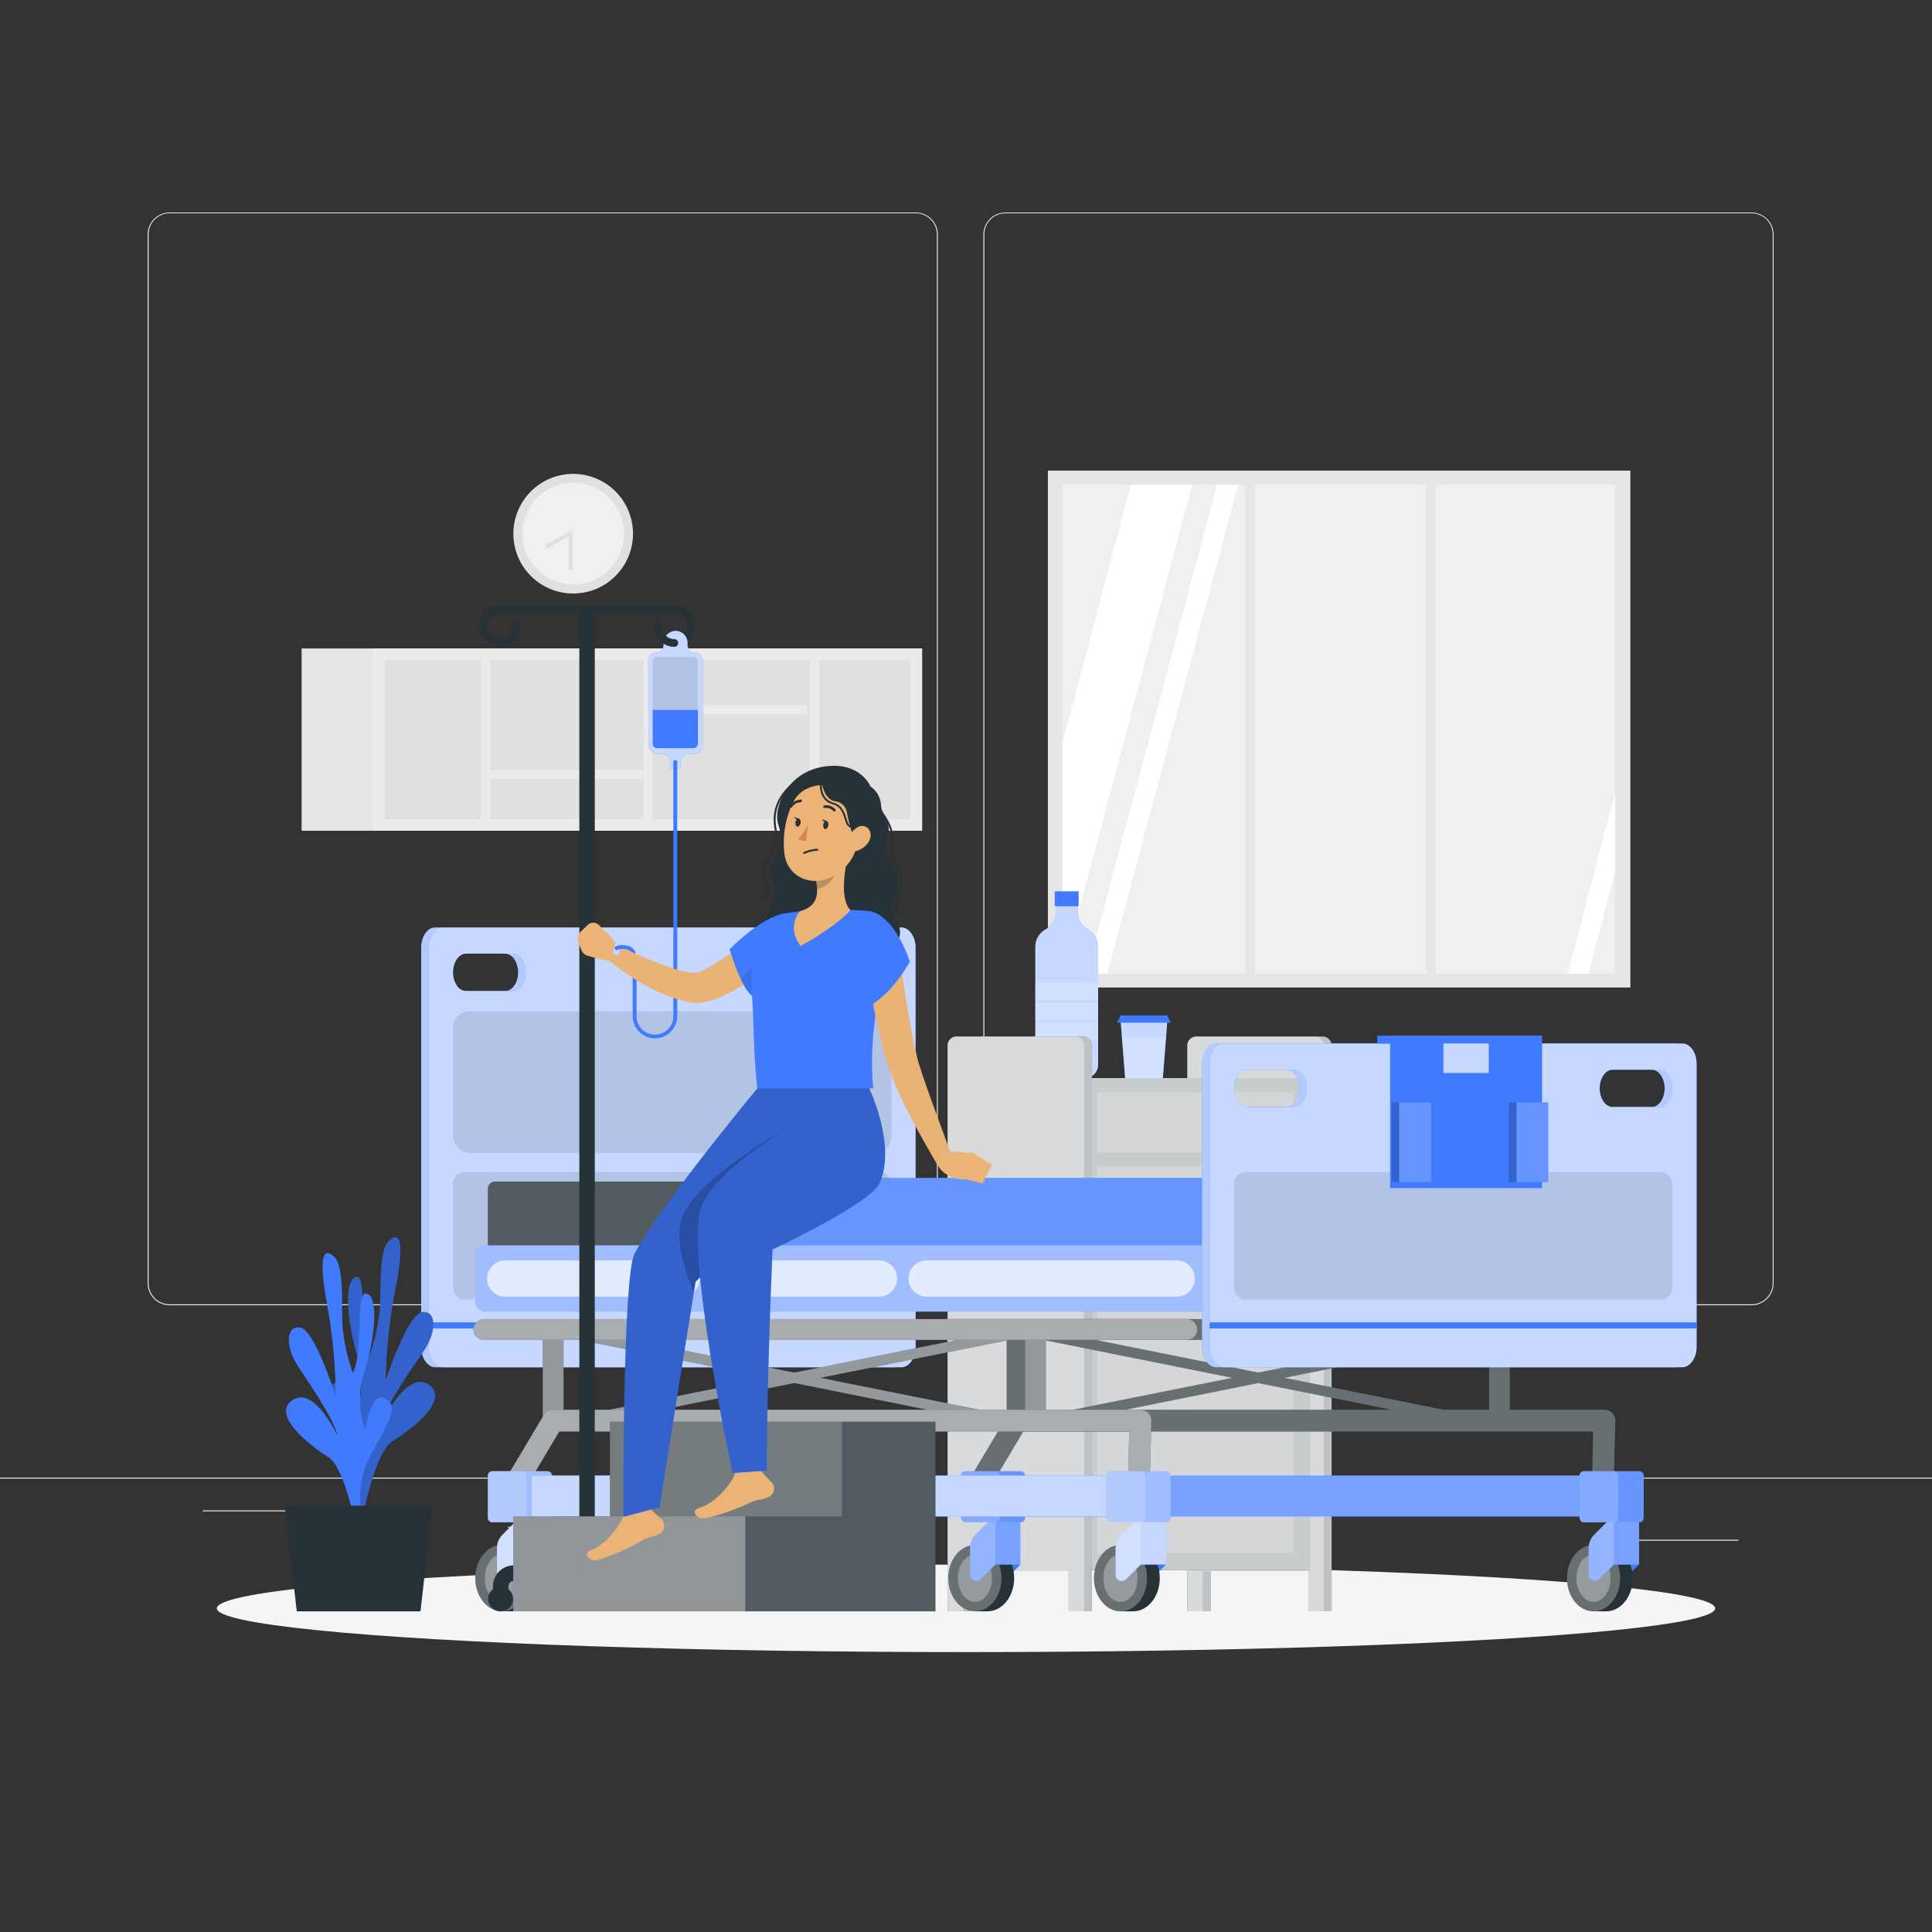 <svg xmlns="http://www.w3.org/2000/svg" viewBox="0 0 500 500"><rect x="0" y="0" width="500" height="500" fill="#333333" stroke="none"/><g id="freepik--background-complete--inject-65"><rect y="382.4" width="500" height="0.25" style="fill:#ebebeb"></rect><rect x="416.78" y="398.49" width="33.12" height="0.25" style="fill:#ebebeb"></rect><rect x="322.53" y="401.21" width="8.69" height="0.25" style="fill:#ebebeb"></rect><rect x="396.59" y="389.21" width="19.19" height="0.25" style="fill:#ebebeb"></rect><rect x="52.46" y="390.89" width="43.19" height="0.25" style="fill:#ebebeb"></rect><rect x="104.56" y="390.89" width="6.33" height="0.25" style="fill:#ebebeb"></rect><rect x="131.47" y="395.11" width="93.68" height="0.25" style="fill:#ebebeb"></rect><path d="M237,337.8H43.91a5.71,5.71,0,0,1-5.7-5.71V60.66A5.71,5.71,0,0,1,43.91,55H237a5.71,5.71,0,0,1,5.71,5.71V332.09A5.71,5.71,0,0,1,237,337.8ZM43.91,55.2a5.46,5.46,0,0,0-5.45,5.46V332.09a5.46,5.46,0,0,0,5.45,5.46H237a5.47,5.47,0,0,0,5.46-5.46V60.66A5.47,5.47,0,0,0,237,55.2Z" style="fill:#ebebeb"></path><path d="M453.31,337.8H260.21a5.72,5.72,0,0,1-5.71-5.71V60.66A5.72,5.72,0,0,1,260.21,55h193.1A5.71,5.71,0,0,1,459,60.66V332.09A5.71,5.71,0,0,1,453.31,337.8ZM260.21,55.2a5.47,5.47,0,0,0-5.46,5.46V332.09a5.47,5.47,0,0,0,5.46,5.46h193.1a5.47,5.47,0,0,0,5.46-5.46V60.66a5.47,5.47,0,0,0-5.46-5.46Z" style="fill:#ebebeb"></path><rect x="271.19" y="121.79" width="150.75" height="133.77" style="fill:#e6e6e6"></rect><rect x="274.96" y="125.46" width="143.01" height="126.51" style="fill:#f0f0f0"></rect><polygon points="308.52 125.46 274.96 251.69 274.96 192.37 292.68 125.46 308.52 125.46" style="fill:#fff"></polygon><polygon points="320.41 125.46 286.55 251.97 281.15 251.97 315.01 125.46 320.41 125.46" style="fill:#fff"></polygon><polygon points="417.97 205.28 417.97 225.5 411.12 251.97 405.71 251.97 417.97 205.28" style="fill:#fff"></polygon><rect x="322.43" y="123.18" width="2.41" height="131.61" style="fill:#e6e6e6"></rect><rect x="369.12" y="123.18" width="2.41" height="131.61" style="fill:#e6e6e6"></rect><rect x="78.06" y="167.82" width="160.57" height="47.18" style="fill:#e6e6e6"></rect><rect x="96.54" y="167.82" width="142.09" height="47.18" style="fill:#ebebeb"></rect><rect x="146.99" y="123.37" width="41.18" height="136.09" transform="translate(359 23.83) rotate(90)" style="fill:#e0e0e0"></rect><rect x="124.51" y="170.82" width="2.37" height="41.18" style="fill:#ebebeb"></rect><rect x="144.52" y="179.83" width="2.37" height="41.18" transform="translate(346.13 54.71) rotate(90)" style="fill:#ebebeb"></rect><rect x="187.13" y="163.09" width="2.37" height="41.18" transform="translate(372 -4.64) rotate(90)" style="fill:#ebebeb"></rect><rect x="166.54" y="170.82" width="2.37" height="41.18" style="fill:#ebebeb"></rect><rect x="209.57" y="170.82" width="2.37" height="41.18" style="fill:#ebebeb"></rect><circle cx="148.34" cy="138.11" r="15.48" transform="translate(-27.76 37.78) rotate(-13.28)" style="fill:#e0e0e0"></circle><circle cx="148.34" cy="138.11" r="13.16" transform="translate(-20.21 25.54) rotate(-9.22)" style="fill:#f0f0f0"></circle><polyline points="147.72 147.13 147.72 137.93 141.62 141.38" style="fill:#f0f0f0"></polyline><path d="M147.72,147.63a.5.5,0,0,1-.5-.5v-8.34l-5.35,3a.49.49,0,0,1-.68-.19.49.49,0,0,1,.19-.68l6.09-3.45a.5.5,0,0,1,.5,0,.52.52,0,0,1,.25.43v9.2A.5.5,0,0,1,147.72,147.63Z" style="fill:#e0e0e0"></path></g><g id="freepik--Shadow--inject-65"><ellipse id="freepik--path--inject-65" cx="250" cy="416.24" rx="193.89" ry="11.32" style="fill:#f5f5f5"></ellipse></g><g id="freepik--Furniture--inject-65"><path d="M278.94,236v-3.27H273.2V236a5.21,5.21,0,0,1-2.63,4.53h0a5.2,5.2,0,0,0-2.63,4.53v30.5a3.44,3.44,0,0,0,3.45,3.45h9.36a3.44,3.44,0,0,0,3.45-3.45v-30.5a5.22,5.22,0,0,0-2.63-4.53h0A5.21,5.21,0,0,1,278.94,236Z" style="fill:#407BFF"></path><path d="M278.94,236v-3.27H273.2V236a5.21,5.21,0,0,1-2.63,4.53h0a5.2,5.2,0,0,0-2.63,4.53v30.5a3.44,3.44,0,0,0,3.45,3.45h9.36a3.44,3.44,0,0,0,3.45-3.45v-30.5a5.22,5.22,0,0,0-2.63-4.53h0A5.21,5.21,0,0,1,278.94,236Z" style="fill:#fff;opacity:0.7"></path><rect x="272.97" y="230.67" width="6.19" height="3.87" style="fill:#407BFF"></rect><rect x="267.94" y="254.28" width="16.26" height="4.44" style="fill:#fff;opacity:0.2"></rect><rect x="267.94" y="259.47" width="16.26" height="4.44" style="fill:#fff;opacity:0.2"></rect><rect x="267.94" y="264.66" width="16.26" height="4.44" style="fill:#fff;opacity:0.2"></rect><polygon points="300.94 279 291.18 279 290 263.91 302.13 263.91 300.94 279" style="fill:#407BFF"></polygon><polygon points="302.13 263.91 301.79 268.25 300.94 279 291.19 279 290.34 268.25 290 263.91 302.13 263.91" style="fill:#fff;opacity:0.7"></polygon><polygon points="301.79 268.25 300.94 279 291.19 279 290.34 268.25 301.79 268.25" style="fill:#fff;opacity:0.2"></polygon><polygon points="303.04 264.66 289.09 264.66 290.09 262.79 302.04 262.79 303.04 264.66" style="fill:#407BFF"></polygon><path d="M342.21,268.25h-32.6a2.34,2.34,0,0,0-2.33,2.33V417h6V406.6h25.34V417h6V270.58A2.34,2.34,0,0,0,342.21,268.25Z" style="fill:#263238"></path><path d="M342.21,268.25h-32.6a2.34,2.34,0,0,0-2.33,2.33V417h6V406.6h25.34V417h6V270.58A2.34,2.34,0,0,0,342.21,268.25Z" style="fill:#fff;opacity:0.7"></path><path d="M340.21,268.25h-30.6a2.34,2.34,0,0,0-2.33,2.33V417h4V406.6h27.34V417h4V270.58A2.34,2.34,0,0,0,340.21,268.25Z" style="fill:#fff;opacity:0.4"></path><rect x="248.31" y="279" width="90.68" height="127.34" style="fill:#263238"></rect><rect x="248.31" y="279" width="90.68" height="127.34" style="fill:#fff;opacity:0.75"></rect><path d="M280.17,268.25H247.58a2.34,2.34,0,0,0-2.34,2.33V417h6V406.6h25.34V417h6V270.58A2.33,2.33,0,0,0,280.17,268.25Z" style="fill:#263238"></path><path d="M280.17,268.25H247.58a2.34,2.34,0,0,0-2.34,2.33V417h6V406.6h25.34V417h6V270.58A2.33,2.33,0,0,0,280.17,268.25Z" style="fill:#fff;opacity:0.7"></path><path d="M278.17,268.25H247.58a2.34,2.34,0,0,0-2.34,2.33V417h4V406.6h27.34V417h4V270.58A2.34,2.34,0,0,0,278.17,268.25Z" style="fill:#fff;opacity:0.4"></path><rect x="283.98" y="282.77" width="50.79" height="15.51" style="fill:#fff;opacity:0.2"></rect><rect x="283.98" y="301.76" width="50.79" height="100.16" style="fill:#fff;opacity:0.2"></rect></g><g id="freepik--Character--inject-65"><path d="M261.75,370.15c-.76-.23-1.22-.62-1.22-1v-25a.67.67,0,0,1,.06-.28,1.1,1.1,0,0,1,.35-.41,2.84,2.84,0,0,1,.82-.38,4.86,4.86,0,0,1,1.07-.19H388.45a5.89,5.89,0,0,1,1.09.19,3,3,0,0,1,.8.38,1.2,1.2,0,0,1,.35.41.54.54,0,0,1,.05.28v25c0,.42-.45.81-1.21,1a5.6,5.6,0,0,1-2.55.1l-61.34-12.32L264.3,370.25a5.49,5.49,0,0,1-1.08.1A5.33,5.33,0,0,1,261.75,370.15Zm4.16-24.21v21.27l53-10.63Zm66.47,10.64,53,10.63V345.94Zm-56.23-11.29,49.49,9.94,49.48-9.94Z" style="fill:#263238"></path><g style="opacity:0.3"><path d="M261.75,370.15c-.76-.23-1.22-.62-1.22-1v-25a.67.67,0,0,1,.06-.28,1.1,1.1,0,0,1,.35-.41,2.84,2.84,0,0,1,.82-.38,4.86,4.86,0,0,1,1.07-.19H388.45a5.89,5.89,0,0,1,1.09.19,3,3,0,0,1,.8.38,1.2,1.2,0,0,1,.35.41.54.54,0,0,1,.05.28v25c0,.42-.45.81-1.21,1a5.6,5.6,0,0,1-2.55.1l-61.34-12.32L264.3,370.25a5.49,5.49,0,0,1-1.08.1A5.33,5.33,0,0,1,261.75,370.15Zm4.16-24.21v21.27l53-10.63Zm66.47,10.64,53,10.63V345.94Zm-56.23-11.29,49.49,9.94,49.48-9.94Z" style="fill:#fff"></path></g><path d="M245.3,341.38H427.21a2.68,2.68,0,0,1,2.69,2.69h0a2.69,2.69,0,0,1-2.69,2.69H245.3a2.69,2.69,0,0,1-2.69-2.69h0A2.68,2.68,0,0,1,245.3,341.38Z" style="fill:#263238"></path><g style="opacity:0.3"><path d="M245.3,341.38H427.21a2.68,2.68,0,0,1,2.69,2.69h0a2.69,2.69,0,0,1-2.69,2.69H245.3a2.69,2.69,0,0,1-2.69-2.69h0A2.68,2.68,0,0,1,245.3,341.38Z" style="fill:#fff"></path></g><path d="M414.73,390.17a2.82,2.82,0,0,0,2.82-2.76l.49-19.68a2.82,2.82,0,0,0-2.83-2.89h-152a2.81,2.81,0,0,0-2.42,1.38l-10.89,18.27a2.82,2.82,0,0,0,4.85,2.89l10.07-16.9H412.32l-.41,16.79a2.83,2.83,0,0,0,2.75,2.9Z" style="fill:#263238"></path><g style="opacity:0.3"><path d="M414.73,390.17a2.82,2.82,0,0,0,2.82-2.76l.49-19.68a2.82,2.82,0,0,0-2.83-2.89h-152a2.81,2.81,0,0,0-2.42,1.38l-10.89,18.27a2.82,2.82,0,0,0,4.85,2.89l10.07-16.9H412.32l-.41,16.79a2.83,2.83,0,0,0,2.75,2.9Z" style="fill:#fff"></path></g><path d="M109,245.3V348.57c0,2.91,1.66,5.27,3.69,5.27H231.28c2,0,3.69-2.36,3.69-5.27V245.3c0-2.9-1.66-5.26-3.69-5.26H112.65C110.62,240,109,242.4,109,245.3Zm100.89,6.35c0-2.68,1.51-4.85,3.39-4.85h12a3,3,0,0,1,2.4,1.42,6,6,0,0,1,1,3.43c0,2.68-1.52,4.84-3.4,4.84h-12a3,3,0,0,1-2.4-1.42A6,6,0,0,1,209.85,251.65Zm-94.59,0c0-2.68,1.52-4.85,3.39-4.85h12a3,3,0,0,1,2.4,1.42,6.07,6.07,0,0,1,1,3.43c0,2.68-1.52,4.84-3.39,4.84h-12a3,3,0,0,1-2.4-1.42A6,6,0,0,1,115.26,251.65Z" style="fill:#407BFF"></path><path d="M109,245.3V348.57c0,2.91,1.66,5.27,3.69,5.27H231.28c2,0,3.69-2.36,3.69-5.27V245.3c0-2.9-1.66-5.26-3.69-5.26H112.65C110.62,240,109,242.4,109,245.3Zm100.89,6.35c0-2.68,1.51-4.85,3.39-4.85h12a3,3,0,0,1,2.4,1.42,6,6,0,0,1,1,3.43c0,2.68-1.52,4.84-3.4,4.84h-12a3,3,0,0,1-2.4-1.42A6,6,0,0,1,209.85,251.65Zm-94.59,0c0-2.68,1.52-4.85,3.39-4.85h12a3,3,0,0,1,2.4,1.42,6.07,6.07,0,0,1,1,3.43c0,2.68-1.52,4.84-3.39,4.84h-12a3,3,0,0,1-2.4-1.42A6,6,0,0,1,115.26,251.65Z" style="fill:#fff;opacity:0.6"></path><path d="M110.94,245.3V348.57c0,2.91,1.66,5.27,3.69,5.27H233.26c2,0,3.69-2.36,3.69-5.27V245.3c0-2.9-1.66-5.26-3.69-5.26H114.63C112.6,240,110.94,242.4,110.94,245.3Zm100.89,6.35c0-2.68,1.52-4.85,3.4-4.85h12a3,3,0,0,1,2.4,1.42,6,6,0,0,1,1,3.43c0,2.68-1.52,4.84-3.4,4.84h-12a3,3,0,0,1-2.41-1.42A6,6,0,0,1,211.83,251.65Zm-94.59,0c0-2.68,1.52-4.85,3.39-4.85h12a3,3,0,0,1,2.4,1.42,6.07,6.07,0,0,1,1,3.43c0,2.68-1.52,4.84-3.39,4.84h-12a3,3,0,0,1-2.4-1.42A6,6,0,0,1,117.24,251.65Z" style="fill:#407BFF"></path><path d="M110.94,245.3V348.57c0,2.91,1.66,5.27,3.69,5.27H233.26c2,0,3.69-2.36,3.69-5.27V245.3c0-2.9-1.66-5.26-3.69-5.26H114.63C112.6,240,110.94,242.4,110.94,245.3Zm100.89,6.35c0-2.68,1.52-4.85,3.4-4.85h12a3,3,0,0,1,2.4,1.42,6,6,0,0,1,1,3.43c0,2.68-1.52,4.84-3.4,4.84h-12a3,3,0,0,1-2.41-1.42A6,6,0,0,1,211.83,251.65Zm-94.59,0c0-2.68,1.52-4.85,3.39-4.85h12a3,3,0,0,1,2.4,1.42,6.07,6.07,0,0,1,1,3.43c0,2.68-1.52,4.84-3.39,4.84h-12a3,3,0,0,1-2.4-1.42A6,6,0,0,1,117.24,251.65Z" style="fill:#fff;opacity:0.7"></path><rect x="117.24" y="303.36" width="113.41" height="32.99" rx="2.95" transform="translate(347.89 639.7) rotate(180)" style="opacity:0.1"></rect><rect x="110.94" y="342.22" width="126.01" height="1.58" style="fill:#407BFF"></rect><path d="M141.67,370.15c-.75-.23-1.21-.62-1.21-1v-25a.54.54,0,0,1,0-.28,1.2,1.2,0,0,1,.35-.41,3.12,3.12,0,0,1,.82-.38,4.86,4.86,0,0,1,1.07-.19H268.37a5.6,5.6,0,0,1,1.09.19,2.84,2.84,0,0,1,.8.38,1,1,0,0,1,.35.41.67.67,0,0,1,.06.28v25c0,.42-.46.81-1.22,1a5.56,5.56,0,0,1-2.54.1l-61.35-12.32-61.34,12.32a5.66,5.66,0,0,1-2.55-.1Zm4.17-24.21v21.27l53-10.63Zm66.47,10.64,53,10.63V345.94Zm-56.23-11.29,49.48,9.94,49.49-9.94Z" style="fill:#263238"></path><g style="opacity:0.5"><path d="M141.67,370.15c-.75-.23-1.21-.62-1.21-1v-25a.54.54,0,0,1,0-.28,1.2,1.2,0,0,1,.35-.41,3.12,3.12,0,0,1,.82-.38,4.86,4.86,0,0,1,1.07-.19H268.37a5.6,5.6,0,0,1,1.09.19,2.84,2.84,0,0,1,.8.38,1,1,0,0,1,.35.41.67.67,0,0,1,.06.28v25c0,.42-.46.81-1.22,1a5.56,5.56,0,0,1-2.54.1l-61.35-12.32-61.34,12.32a5.66,5.66,0,0,1-2.55-.1Zm4.17-24.21v21.27l53-10.63Zm66.47,10.64,53,10.63V345.94Zm-56.23-11.29,49.48,9.94,49.49-9.94Z" style="fill:#fff"></path></g><path d="M125.22,341.38H307.14a2.69,2.69,0,0,1,2.69,2.69h0a2.7,2.7,0,0,1-2.69,2.69H125.22a2.7,2.7,0,0,1-2.69-2.69h0A2.69,2.69,0,0,1,125.22,341.38Z" style="fill:#263238"></path><g style="opacity:0.6"><path d="M125.22,341.38H307.14a2.69,2.69,0,0,1,2.69,2.69h0a2.7,2.7,0,0,1-2.69,2.69H125.22a2.7,2.7,0,0,1-2.69-2.69h0A2.69,2.69,0,0,1,125.22,341.38Z" style="fill:#fff"></path></g><path d="M294.66,390.17a2.83,2.83,0,0,0,2.82-2.76l.48-19.68a2.82,2.82,0,0,0-2.82-2.89h-152a2.82,2.82,0,0,0-2.43,1.38l-10.88,18.27a2.82,2.82,0,0,0,4.85,2.89l10.06-16.9h147.5l-.42,16.79a2.83,2.83,0,0,0,2.75,2.9Z" style="fill:#263238"></path><g style="opacity:0.6"><path d="M294.66,390.17a2.83,2.83,0,0,0,2.82-2.76l.48-19.68a2.82,2.82,0,0,0-2.82-2.89h-152a2.82,2.82,0,0,0-2.43,1.38l-10.88,18.27a2.82,2.82,0,0,0,4.85,2.89l10.06-16.9h147.5l-.42,16.79a2.83,2.83,0,0,0,2.75,2.9Z" style="fill:#fff"></path></g><rect x="126.26" y="305.78" width="202.52" height="19.86" rx="1.85" transform="translate(455.04 631.43) rotate(180)" style="fill:#263238"></rect><rect x="126.26" y="305.78" width="202.52" height="19.86" rx="1.85" transform="translate(455.04 631.43) rotate(180)" style="fill:#fff;opacity:0.2"></rect><rect x="191.32" y="304.85" width="232.56" height="21.66" rx="2.14" transform="translate(615.19 631.35) rotate(180)" style="fill:#407BFF"></rect><rect x="191.32" y="304.85" width="232.56" height="21.66" rx="2.14" transform="translate(615.19 631.35) rotate(180)" style="fill:#fff;opacity:0.2"></rect><polygon points="264.1 404.9 259.78 409.22 256.98 409.22 255.76 402.28 264.1 404.9" style="fill:#407BFF"></polygon><path d="M252.31,399.83h3.27c3.8,0,6.88,3.85,6.88,8.59s-3.08,8.59-6.88,8.59h-3.27c-3.8,0-6.88-3.85-6.88-8.59S248.51,399.83,252.31,399.83Z" style="fill:#263238"></path><ellipse cx="252.31" cy="408.42" rx="6.88" ry="8.59" style="fill:#fff;opacity:0.3"></ellipse><ellipse cx="252.31" cy="408.42" rx="4.42" ry="6.14" style="fill:#fff;opacity:0.3"></ellipse><path d="M251.05,407.61v-6.93a5,5,0,0,1,1.47-3.55l4-4h7.54v11.81h-6.52l-3.82,3.82a1.62,1.62,0,0,1-1.2.46h0A1.59,1.59,0,0,1,251.05,407.61Z" style="fill:#407BFF"></path><path d="M251.05,400.69v6.92a1.57,1.57,0,0,0,1.5,1.57,1.54,1.54,0,0,0,1.2-.46l3.82-3.82h6.52V393.1h-7.54l-4,4A5,5,0,0,0,251.05,400.69Z" style="fill:#fff;opacity:0.3"></path><path d="M251.05,400.69v6.92a1.57,1.57,0,0,0,1.5,1.57,1.54,1.54,0,0,0,1.2-.46l3.82-3.82V393.1h-1l-4,4A5,5,0,0,0,251.05,400.69Z" style="fill:#fff;opacity:0.2"></path><rect x="248.68" y="380.73" width="16.6" height="13.22" rx="1.13" transform="translate(513.97 774.69) rotate(180)" style="fill:#407BFF"></rect><path d="M248.69,381.86v11a1.13,1.13,0,0,0,1.13,1.14h14.33a1.14,1.14,0,0,0,1.13-1.14v-11a1.14,1.14,0,0,0-1.13-1.13H249.82A1.13,1.13,0,0,0,248.69,381.86Z" style="fill:#fff;opacity:0.2"></path><path d="M248.69,381.86v11a1.13,1.13,0,0,0,1.13,1.14h7.74a1.14,1.14,0,0,0,1.13-1.14v-11a1.14,1.14,0,0,0-1.13-1.13h-7.74A1.13,1.13,0,0,0,248.69,381.86Z" style="fill:#fff;opacity:0.2"></path><path d="M259.93,381.85H416.47a.61.61,0,0,1,.61.61v9.38a.61.61,0,0,1-.61.61H259.93a0,0,0,0,1,0,0V381.85A0,0,0,0,1,259.93,381.85Z" transform="translate(677.01 774.31) rotate(180)" style="fill:#407BFF"></path><path d="M259.93,381.85H416.47a.61.61,0,0,1,.61.61v9.38a.61.61,0,0,1-.61.61H259.93a0,0,0,0,1,0,0V381.85A0,0,0,0,1,259.93,381.85Z" transform="translate(677.01 774.31) rotate(180)" style="fill:#fff;opacity:0.3"></path><polygon points="424.19 404.9 419.88 409.22 417.08 409.22 415.86 402.28 424.19 404.9" style="fill:#407BFF"></polygon><path d="M412.41,399.83h3.27c3.8,0,6.88,3.85,6.88,8.59s-3.08,8.59-6.88,8.59h-3.27c-3.8,0-6.88-3.85-6.88-8.59S408.61,399.83,412.41,399.83Z" style="fill:#263238"></path><ellipse cx="412.41" cy="408.42" rx="6.88" ry="8.59" style="fill:#fff;opacity:0.3"></ellipse><ellipse cx="412.41" cy="408.42" rx="4.42" ry="6.14" style="fill:#fff;opacity:0.3"></ellipse><path d="M411.15,407.61v-6.93a5,5,0,0,1,1.48-3.55l4-4h7.55v11.81h-6.53l-3.82,3.82a1.62,1.62,0,0,1-1.2.46h0A1.59,1.59,0,0,1,411.15,407.61Z" style="fill:#407BFF"></path><path d="M411.15,400.69v6.92a1.57,1.57,0,0,0,1.5,1.57,1.54,1.54,0,0,0,1.2-.46l3.82-3.82h6.53V393.1h-7.55l-4,4A5,5,0,0,0,411.15,400.69Z" style="fill:#fff;opacity:0.3"></path><path d="M411.15,400.69v6.92a1.57,1.57,0,0,0,1.5,1.57,1.54,1.54,0,0,0,1.2-.46l3.82-3.82V393.1h-1l-4,4A5,5,0,0,0,411.15,400.69Z" style="fill:#fff;opacity:0.2"></path><rect x="408.78" y="380.73" width="16.6" height="13.22" rx="1.13" transform="translate(834.17 774.69) rotate(180)" style="fill:#407BFF"></rect><path d="M408.79,381.86v11a1.13,1.13,0,0,0,1.13,1.14h14.33a1.14,1.14,0,0,0,1.13-1.14v-11a1.14,1.14,0,0,0-1.13-1.13H409.92A1.13,1.13,0,0,0,408.79,381.86Z" style="fill:#fff;opacity:0.2"></path><path d="M408.79,381.86v11a1.13,1.13,0,0,0,1.13,1.14h7.74a1.14,1.14,0,0,0,1.13-1.14v-11a1.14,1.14,0,0,0-1.13-1.13h-7.74A1.13,1.13,0,0,0,408.79,381.86Z" style="fill:#fff;opacity:0.2"></path><rect x="123" y="322.3" width="230.71" height="17.14" rx="2.52" transform="translate(476.72 661.74) rotate(180)" style="fill:#407BFF"></rect><rect x="123" y="322.3" width="230.71" height="17.14" rx="2.52" transform="translate(476.72 661.74) rotate(180)" style="fill:#fff;opacity:0.5"></rect><g style="opacity:0.7"><path d="M187.61,335.58h39.63a4.71,4.71,0,1,0,0-9.41H187.61a4.71,4.71,0,1,0,0,9.41Z" style="fill:#fff"></path></g><g style="opacity:0.7"><path d="M239.64,335.58h64.65a4.71,4.71,0,1,0,0-9.41H239.64a4.71,4.71,0,0,0,0,9.41Z" style="fill:#fff"></path></g><g style="opacity:0.7"><path d="M130.57,335.58h45.64a4.71,4.71,0,1,0,0-9.41H130.57a4.71,4.71,0,0,0,0,9.41Z" style="fill:#fff"></path></g><path d="M311.09,275.32v73.25c0,2.91,1.65,5.27,3.69,5.27H433.4c2,0,3.7-2.36,3.7-5.27V275.32c0-2.9-1.66-5.26-3.7-5.26H314.78C312.74,270.06,311.09,272.42,311.09,275.32ZM412,281.67c0-2.68,1.52-4.85,3.4-4.85h12a3,3,0,0,1,2.4,1.42,6.07,6.07,0,0,1,1,3.43c0,2.68-1.52,4.84-3.4,4.84h-12a3,3,0,0,1-2.4-1.42A6,6,0,0,1,412,281.67Zm-94.58,0c0-2.68,1.52-4.85,3.39-4.85h12a3,3,0,0,1,2.4,1.42,6,6,0,0,1,1,3.43c0,2.68-1.52,4.84-3.4,4.84h-12a3,3,0,0,1-2.4-1.42A6,6,0,0,1,317.39,281.67Z" style="fill:#407BFF"></path><path d="M311.09,275.32v73.25c0,2.91,1.65,5.27,3.69,5.27H433.4c2,0,3.7-2.36,3.7-5.27V275.32c0-2.9-1.66-5.26-3.7-5.26H314.78C312.74,270.06,311.09,272.42,311.09,275.32ZM412,281.67c0-2.68,1.52-4.85,3.4-4.85h12a3,3,0,0,1,2.4,1.42,6.07,6.07,0,0,1,1,3.43c0,2.68-1.52,4.84-3.4,4.84h-12a3,3,0,0,1-2.4-1.42A6,6,0,0,1,412,281.67Zm-94.58,0c0-2.68,1.52-4.85,3.39-4.85h12a3,3,0,0,1,2.4,1.42,6,6,0,0,1,1,3.43c0,2.68-1.52,4.84-3.4,4.84h-12a3,3,0,0,1-2.4-1.42A6,6,0,0,1,317.39,281.67Z" style="fill:#fff;opacity:0.6"></path><path d="M313.07,275.32v73.25c0,2.91,1.65,5.27,3.69,5.27H435.38c2,0,3.7-2.36,3.7-5.27V275.32c0-2.9-1.66-5.26-3.7-5.26H316.76C314.72,270.06,313.07,272.42,313.07,275.32ZM414,281.67c0-2.68,1.52-4.85,3.4-4.85h12a3,3,0,0,1,2.4,1.42,6.07,6.07,0,0,1,1,3.43c0,2.68-1.52,4.84-3.4,4.84h-12a3,3,0,0,1-2.4-1.42A6,6,0,0,1,414,281.67Zm-94.58,0c0-2.68,1.52-4.85,3.39-4.85h12a3,3,0,0,1,2.4,1.42,6,6,0,0,1,1,3.43c0,2.68-1.52,4.84-3.4,4.84h-12a3,3,0,0,1-2.4-1.42A6,6,0,0,1,319.37,281.67Z" style="fill:#407BFF"></path><path d="M313.07,275.32v73.25c0,2.91,1.65,5.27,3.69,5.27H435.38c2,0,3.7-2.36,3.7-5.27V275.32c0-2.9-1.66-5.26-3.7-5.26H316.76C314.72,270.06,313.07,272.42,313.07,275.32ZM414,281.67c0-2.68,1.52-4.85,3.4-4.85h12a3,3,0,0,1,2.4,1.42,6.07,6.07,0,0,1,1,3.43c0,2.68-1.52,4.84-3.4,4.84h-12a3,3,0,0,1-2.4-1.42A6,6,0,0,1,414,281.67Zm-94.58,0c0-2.68,1.52-4.85,3.39-4.85h12a3,3,0,0,1,2.4,1.42,6,6,0,0,1,1,3.43c0,2.68-1.52,4.84-3.4,4.84h-12a3,3,0,0,1-2.4-1.42A6,6,0,0,1,319.37,281.67Z" style="fill:#fff;opacity:0.7"></path><rect x="319.37" y="303.36" width="113.41" height="32.99" rx="2.95" transform="translate(752.14 639.7) rotate(180)" style="opacity:0.1"></rect><rect x="313.07" y="342.22" width="126.01" height="1.58" style="fill:#407BFF"></rect><path d="M359.76,268v39.47h39.33V268Zm13.8,2h11.73v7.69H373.56Z" style="fill:#407BFF"></path><rect x="390.49" y="285.3" width="8.22" height="20.66" transform="translate(789.2 591.26) rotate(180)" style="fill:#407BFF"></rect><rect x="390.49" y="285.3" width="8.22" height="20.66" transform="translate(789.2 591.26) rotate(180)" style="opacity:0.2"></rect><rect x="360.12" y="285.3" width="8.22" height="20.66" transform="translate(728.47 591.26) rotate(180)" style="fill:#407BFF"></rect><rect x="360.12" y="285.3" width="8.22" height="20.66" transform="translate(728.47 591.26) rotate(180)" style="opacity:0.2"></rect><rect x="392.47" y="285.3" width="8.22" height="20.66" transform="translate(793.16 591.26) rotate(180)" style="fill:#407BFF"></rect><rect x="392.47" y="285.3" width="8.22" height="20.66" transform="translate(793.16 591.26) rotate(180)" style="fill:#fff;opacity:0.2"></rect><rect x="362.1" y="285.3" width="8.22" height="20.66" transform="translate(732.43 591.26) rotate(180)" style="fill:#407BFF"></rect><rect x="362.1" y="285.3" width="8.22" height="20.66" transform="translate(732.43 591.26) rotate(180)" style="fill:#fff;opacity:0.2"></rect><rect x="356.45" y="268.04" width="5.31" height="2.02" transform="translate(718.21 538.11) rotate(180)" style="fill:#407BFF"></rect><polygon points="141.66 404.9 137.35 409.22 134.55 409.22 133.33 402.28 141.66 404.9" style="fill:#407BFF"></polygon><path d="M129.88,399.83h3.27c3.8,0,6.88,3.85,6.88,8.59S137,417,133.15,417h-3.27c-3.8,0-6.88-3.85-6.88-8.59S126.08,399.83,129.88,399.83Z" style="fill:#263238"></path><ellipse cx="129.88" cy="408.42" rx="6.88" ry="8.59" style="fill:#fff;opacity:0.3"></ellipse><ellipse cx="129.88" cy="408.42" rx="4.42" ry="6.14" style="fill:#fff;opacity:0.3"></ellipse><path d="M128.62,407.61v-6.93a5,5,0,0,1,1.48-3.55l4-4h7.54v11.81h-6.52l-3.82,3.82a1.62,1.62,0,0,1-1.2.46h0A1.59,1.59,0,0,1,128.62,407.61Z" style="fill:#407BFF"></path><path d="M128.62,400.69v6.92a1.57,1.57,0,0,0,1.5,1.57,1.54,1.54,0,0,0,1.2-.46l3.82-3.82h6.53V393.1h-7.55l-4,4A5,5,0,0,0,128.62,400.69Z" style="fill:#fff;opacity:0.7"></path><path d="M128.62,400.69v6.92a1.57,1.57,0,0,0,1.5,1.57,1.54,1.54,0,0,0,1.2-.46l3.82-3.82V393.1h-1l-4,4A5,5,0,0,0,128.62,400.69Z" style="fill:#fff;opacity:0.2"></path><rect x="126.25" y="380.73" width="16.6" height="13.22" rx="1.13" transform="translate(269.11 774.69) rotate(180)" style="fill:#407BFF"></rect><rect x="126.26" y="380.73" width="16.59" height="13.22" rx="1.13" style="fill:#fff;opacity:0.5"></rect><path d="M126.26,381.86v11a1.13,1.13,0,0,0,1.13,1.14h7.74a1.14,1.14,0,0,0,1.13-1.14v-11a1.14,1.14,0,0,0-1.13-1.13h-7.74A1.13,1.13,0,0,0,126.26,381.86Z" style="fill:#fff;opacity:0.2"></path><path d="M137.5,381.85H294a.61.61,0,0,1,.61.61v9.38a.61.61,0,0,1-.61.61H137.5a0,0,0,0,1,0,0V381.85A0,0,0,0,1,137.5,381.85Z" transform="translate(432.15 774.31) rotate(180)" style="fill:#407BFF"></path><path d="M137.5,381.85H294a.61.61,0,0,1,.61.61v9.38a.61.61,0,0,1-.61.61H137.5a0,0,0,0,1,0,0V381.85A0,0,0,0,1,137.5,381.85Z" transform="translate(432.15 774.31) rotate(180)" style="fill:#fff;opacity:0.7"></path><polygon points="301.77 404.9 297.45 409.22 294.65 409.22 293.43 402.28 301.77 404.9" style="fill:#407BFF"></polygon><path d="M290,399.83h3.27c3.8,0,6.88,3.85,6.88,8.59s-3.08,8.59-6.88,8.59H290c-3.8,0-6.88-3.85-6.88-8.59S286.18,399.83,290,399.83Z" style="fill:#263238"></path><ellipse cx="289.98" cy="408.42" rx="6.88" ry="8.59" style="fill:#fff;opacity:0.3"></ellipse><ellipse cx="289.98" cy="408.42" rx="4.42" ry="6.14" style="fill:#fff;opacity:0.3"></ellipse><path d="M288.72,407.61v-6.93a5,5,0,0,1,1.48-3.55l4-4h7.55v11.81h-6.53l-3.82,3.82a1.6,1.6,0,0,1-1.2.46h0A1.59,1.59,0,0,1,288.72,407.61Z" style="fill:#407BFF"></path><path d="M288.72,400.69v6.92a1.57,1.57,0,0,0,1.5,1.57,1.54,1.54,0,0,0,1.2-.46l3.82-3.82h6.53V393.1h-7.55l-4,4A5,5,0,0,0,288.72,400.69Z" style="fill:#fff;opacity:0.7"></path><path d="M288.72,400.69v6.92a1.57,1.57,0,0,0,1.5,1.57,1.54,1.54,0,0,0,1.2-.46l3.82-3.82V393.1h-1l-4,4A5,5,0,0,0,288.72,400.69Z" style="fill:#fff;opacity:0.2"></path><rect x="286.35" y="380.73" width="16.6" height="13.22" rx="1.13" transform="translate(589.31 774.69) rotate(180)" style="fill:#407BFF"></rect><path d="M286.36,381.86v11a1.13,1.13,0,0,0,1.13,1.14h14.33a1.14,1.14,0,0,0,1.13-1.14v-11a1.14,1.14,0,0,0-1.13-1.13H287.49A1.13,1.13,0,0,0,286.36,381.86Z" style="fill:#fff;opacity:0.5"></path><path d="M286.36,381.86v11a1.13,1.13,0,0,0,1.13,1.14h7.74a1.13,1.13,0,0,0,1.13-1.14v-11a1.13,1.13,0,0,0-1.13-1.13h-7.74A1.13,1.13,0,0,0,286.36,381.86Z" style="fill:#fff;opacity:0.2"></path><rect x="117.24" y="261.69" width="113.45" height="36.73" rx="4.35" style="opacity:0.1"></rect><path d="M171.08,413.79A3.22,3.22,0,1,1,174.3,417,3.22,3.22,0,0,1,171.08,413.79Z" style="fill:#263238"></path><path d="M126.35,413.79a3.22,3.22,0,1,1,3.21,3.22A3.22,3.22,0,0,1,126.35,413.79Z" style="fill:#263238"></path><path d="M174.3,415.79a2,2,0,0,1-2-2v-3.31a1.36,1.36,0,0,0-1.35-1.35h-38a1.36,1.36,0,0,0-1.36,1.35v3.31a2,2,0,0,1-4,0v-3.31a5.36,5.36,0,0,1,5.36-5.35h38a5.36,5.36,0,0,1,5.35,5.35v3.31A2,2,0,0,1,174.3,415.79Z" style="fill:#263238"></path><path d="M151.93,409.13a2,2,0,0,1-2-2V159.36a2,2,0,0,1,4,0V407.13A2,2,0,0,1,151.93,409.13Z" style="fill:#263238"></path><path d="M174.51,167.4a1,1,0,0,1,0-2,3.21,3.21,0,0,0,3.21-3.21v-.32a3.21,3.21,0,0,0-3.21-3.21H129.36a3.21,3.21,0,0,0-3.21,3.21v.32a3.21,3.21,0,1,0,6.42,0v-.6a1,1,0,1,1,2,0v.6a5.21,5.21,0,0,1-10.42,0v-.32a5.21,5.21,0,0,1,5.21-5.21h45.15a5.21,5.21,0,0,1,5.21,5.21v.32A5.21,5.21,0,0,1,174.51,167.4Z" style="fill:#263238"></path><path d="M167.74,170.91a2,2,0,0,1,2-2h0a2,2,0,0,0,2-2v-.37a3.2,3.2,0,0,1,2.93-3.26,3.09,3.09,0,0,1,3.26,3.09v.62a2,2,0,0,0,2,1.89,2,2,0,0,1,1.93,2v21.88a2.36,2.36,0,0,1-2.36,2.36h-1a2.37,2.37,0,0,0-2.37,2.36v1.68h-2.57v-1.68a2.37,2.37,0,0,0-2.37-2.36h-1a2.36,2.36,0,0,1-2.36-2.36Z" style="fill:#407BFF"></path><path d="M167.74,170.91a2,2,0,0,1,2-2h0a2,2,0,0,0,2-2v-.37a3.2,3.2,0,0,1,2.93-3.26,3.09,3.09,0,0,1,3.26,3.09v.62a2,2,0,0,0,2,1.89,2,2,0,0,1,1.93,2v21.88a2.36,2.36,0,0,1-2.36,2.36h-1a2.37,2.37,0,0,0-2.37,2.36v1.68h-2.57v-1.68a2.37,2.37,0,0,0-2.37-2.36h-1a2.36,2.36,0,0,1-2.36-2.36Z" style="fill:#fff;opacity:0.7"></path><rect x="168.92" y="170.01" width="11.69" height="23.6" rx="1.09" transform="translate(349.53 363.62) rotate(180)" style="opacity:0.1"></rect><path d="M180.61,183.74v8.69a1.18,1.18,0,0,1-1.18,1.18H170.1a1.18,1.18,0,0,1-1.18-1.18v-8.69Z" style="fill:#407BFF"></path><path d="M174.51,167.4a5.22,5.22,0,0,1-5.21-5.21v-.6a1,1,0,1,1,2,0v.6a3.21,3.21,0,0,0,3.21,3.21,1,1,0,0,1,0,2Z" style="fill:#263238"></path><path d="M169.5,268.72a5.77,5.77,0,0,1-5.76-5.76V248.5c0-.06.14-2.2-1.25-2.71l.34-.94c2.11.77,1.92,3.57,1.91,3.69V263a4.76,4.76,0,0,0,9.52,0v-66.2h1V263A5.77,5.77,0,0,1,169.5,268.72Z" style="fill:#407BFF"></path><polygon points="157.85 392.45 157.85 367.94 242.09 367.94 242.09 417.01 217.07 417.01 157.85 417.01 132.83 417.01 132.83 392.45 157.85 392.45" style="fill:#263238"></polygon><polygon points="132.83 392.45 132.83 417.01 242.09 417.01 242.09 367.94 157.85 367.94 157.85 392.45 132.83 392.45" style="fill:#fff;opacity:0.2"></polygon><polygon points="132.83 392.45 132.83 417.01 192.87 417.01 192.87 392.45 217.88 392.45 217.88 367.94 157.85 367.94 157.85 392.45 132.83 392.45" style="fill:#fff;opacity:0.2"></polygon><rect x="132.83" y="392.45" width="60.04" height="24.55" style="fill:#fff;opacity:0.2"></rect><path d="M225.3,203.57s-2.68-6.72-12.28-5.14-13,11-11.57,15.06-.26,9.14-1.71,10.16-.27,3.53.65,5.24,1,2.75-1.33,6.53a7.84,7.84,0,0,0,1.2,10c2.24,1.84,25.07,4.93,29.41,1.31,6.72-5.6.93-9.56.93-11.27,0-2,1.47-3,1.79-6.66s-3-6.07-3.38-8,1-3.81,1-6.22-1.67-2.71-2-6.19A6.18,6.18,0,0,0,225.3,203.57Z" style="fill:#263238"></path><path d="M154.72,403.71a54.26,54.26,0,0,0,11.38-5c2.24-1.2,2.26-.61,4.57-1.73a2.45,2.45,0,0,0,.43-3.93,22.93,22.93,0,0,1-3-2.88l-6.54,1.1c-.27,2.68-4.62,8.43-8.4,9.78C150.43,402,152.7,404.27,154.72,403.71Z" style="fill:#ebb376"></path><path d="M197.39,280s-25,29.82-33.13,44.35c-3.17,5.65-2.91,68.22-2.91,68.22l9.32-2.46L180,331.72l37.76-37,6.8-13.91Z" style="fill:#407BFF"></path><g style="opacity:0.2"><path d="M161.35,392.54l9.32-2.46,8.91-55.63.44-2.73,15.23-14.92,22.53-22.06,6.79-13.91L197.39,280s-25,29.81-33.13,44.34C161.09,330,161.35,392.54,161.35,392.54Z"></path></g><path d="M179.58,334.45l.44-2.73,15.23-14.92,8.16-24.59s-20,10.8-26.09,21.08C174.14,318.68,176.56,327.38,179.58,334.45Z" style="opacity:0.2"></path><path d="M182.52,392.93a53.69,53.69,0,0,0,11.72-4.11c2.33-1,2.3-.43,4.69-1.38a2.45,2.45,0,0,0,.72-3.89,23.26,23.26,0,0,1-2.8-3.09l-6.61.59c-.47,2.66-5.25,8.06-9.11,9.12C178.36,390.94,180.46,393.35,182.52,392.93Z" style="fill:#ebb376"></path><path d="M224.58,280.82s-35.72,16.26-42.82,30.83c-5,10.2,7.83,69.57,7.83,69.57l8.9-.63c-.16-20.6,1.44-57.23,1.44-57.23s25.35-11.83,27.73-17.21C232.14,296,224.58,280.82,224.58,280.82Z" style="fill:#407BFF"></path><g style="opacity:0.2"><path d="M224.58,280.82s-35.72,16.26-42.82,30.83c-5,10.2,7.83,69.57,7.83,69.57l8.9-.63c-.16-20.6,1.44-57.23,1.44-57.23s25.35-11.83,27.73-17.21C232.14,296,224.58,280.82,224.58,280.82Z"></path></g><path d="M201.86,248.16a97,97,0,0,1-10,7c-3.81,2.29-8.89,5.17-13.54,4.19-8.34-1.66-15.45-6.59-22-11.67a2.18,2.18,0,0,1,2.33-3.65,117,117,0,0,0,15.73,6.66c2.22.64,4.57,1.33,6.54.92,5.57-2.55,10.63-6.81,15.66-10.35a4.38,4.38,0,0,1,5.32,6.95Z" style="fill:#e9b376"></path><path d="M203.41,236.36c-6.22.69-14.59,9.31-14.59,9.31s3.37,11.73,6.62,12.43S203.41,236.36,203.41,236.36Z" style="fill:#407BFF"></path><path d="M197.33,256.43c-.65,1.15-1.3,1.79-1.89,1.67-1.27-.28-2.56-2.24-3.66-4.52a20.57,20.57,0,0,1,4.73-5.08C197.57,250.44,197.79,253.69,197.33,256.43Z" style="opacity:0.1"></path><path d="M194.59,248.2a86.7,86.7,0,0,0,.18,11.77c.33,5.74.21,12.31,1.22,21.7h30c-.74-8.13-.46-18.9,4.37-37.3a6.73,6.73,0,0,0-5.92-8.64c-1.15-.09-2.36-.17-3.61-.2a89.53,89.53,0,0,0-13.11.25c-1.42.15-2.9.36-4.3.58C198.32,237.17,194.65,243.11,194.59,248.2Z" style="fill:#407BFF"></path><path d="M149.66,243.84l.77,2a2.52,2.52,0,0,0,1.71,1.53l3.66,1a4.68,4.68,0,0,0,4.19-.94l.71-.6c-1-3.43-4.69-6.36-4.69-6.36l-.94-1a2.09,2.09,0,0,0-3-.07l-1.91,1.85A2.41,2.41,0,0,0,149.66,243.84Z" style="fill:#ebb376"></path><path d="M219.62,220.78c-1.06,4.24-2.31,12,.48,14.76,0,0-2.83,3.64-12.89,9.28-3.8-5-.22-9-.22-9,4.77-1.22,4.84-4.71,4.2-8Z" style="fill:#ebb376"></path><path d="M216.18,223.65l-5,4.16a12.35,12.35,0,0,1,.28,2.32c1.81-.29,4.39-2.31,4.68-4.2A6.22,6.22,0,0,0,216.18,223.65Z" style="opacity:0.2"></path><path d="M223.06,212.24c-1.15,6.84-1.49,9.75-5.32,13.09-5.75,5-13.83,2.58-14.73-4.35-.81-6.24,1.21-16.37,8.18-18.75A8.88,8.88,0,0,1,223.06,212.24Z" style="fill:#ebb376"></path><path d="M214.38,213.55c-.07.57-.42,1-.79,1s-.62-.5-.54-1.08.43-1,.8-1S214.46,213,214.38,213.55Z" style="fill:#263238"></path><path d="M207.2,212.93c-.07.58-.43,1-.8,1s-.61-.5-.54-1.08.43-1,.8-1S207.27,212.35,207.2,212.93Z" style="fill:#263238"></path><path d="M206.82,211.89l-1.31-.48S206.08,212.54,206.82,211.89Z" style="fill:#263238"></path><path d="M209.09,213.49a17.19,17.19,0,0,1-2.47,3.57,2.3,2.3,0,0,0,2,.5Z" style="fill:#d58745"></path><path d="M215.9,210a.31.31,0,0,1-.24-.1,2.5,2.5,0,0,0-2.22-.8.32.32,0,0,1-.38-.26.36.36,0,0,1,.28-.4,3.07,3.07,0,0,1,2.82,1,.35.35,0,0,1,0,.48A.37.37,0,0,1,215.9,210Z" style="fill:#263238"></path><path d="M204.72,209a.36.36,0,0,1-.24-.06.34.34,0,0,1,0-.47,3.54,3.54,0,0,1,2.76-1.53.3.3,0,0,1,.3.34.38.38,0,0,1-.36.34,2.8,2.8,0,0,0-2.17,1.23A.41.41,0,0,1,204.72,209Z" style="fill:#263238"></path><path d="M214,212.5,212.7,212S213.26,213.15,214,212.5Z" style="fill:#263238"></path><path d="M221.15,217.36s-2.87-7.27-2.39-13.42c0,0-8.18-2.9-12.53,2.18,0,0,1.14-4.8,8.4-5.58S230.17,208.76,221.15,217.36Z" style="fill:#263238"></path><path d="M224.72,218a5.56,5.56,0,0,1-3.54,2.35c-1.86.32-2.49-1.54-1.73-3.32.68-1.6,2.47-3.69,4.22-3.2S225.77,216.47,224.72,218Z" style="fill:#ebb376"></path><path d="M208.12,221a.25.25,0,0,1-.22-.13.24.24,0,0,1,.1-.34,9.39,9.39,0,0,1,3.53-.87h0a.26.26,0,0,1,.25.24.25.25,0,0,1-.24.26,9.18,9.18,0,0,0-3.31.81Z" style="fill:#263238"></path><path d="M230,245.63c-1.31,5.08-2.31,9.44-3,13.27-4.34-5.67-2.36-14.23-2.36-14.23C226.4,243.57,228.3,244.15,230,245.63Z" style="opacity:0.1"></path><path d="M231.79,242.48c2.05,10.72,3.23,21.86,5.87,32.36,2.57,8.18,5.8,16.23,8.59,24.35a2.18,2.18,0,0,1-3.92,1.84c-5.08-8.82-10.26-17.76-13.28-27.55a299.06,299.06,0,0,1-5.89-29.6c-.69-5.67,7.49-7,8.63-1.4Z" style="fill:#e9b376"></path><path d="M226.61,236.37c5.74,2.4,8.85,12.53,8.85,12.53s-4.62,8.59-10.93,11.64c0,0-5.43-13.73-3.53-19.27S226.61,236.37,226.61,236.37Z" style="fill:#407BFF"></path><path d="M243.89,297.81l8,.62-1.64,6.8s-5.65.36-7.61-3.87Z" style="fill:#ebb376"></path><polygon points="256.7 301.48 254.26 306.26 250.24 305.24 251.88 298.43 256.7 301.48" style="fill:#ebb376"></polygon><path d="M212.54,201.68s.39,5.32,3.73,5.72,3.36,5,3.36,5l4.52-6.66-3.56-4.54Z" style="fill:#263238"></path><path d="M196.47,233.05a.25.25,0,0,1,0-.5,2.48,2.48,0,0,0,1.87-1.89,3.76,3.76,0,0,0-.48-2.5,5.29,5.29,0,0,1-.51-3.93,11,11,0,0,1,1.33-2.39c1.16-1.76,2.48-3.76,1.83-7-1.08-5.34,1-9.86,6.2-13.42a.27.27,0,0,1,.35.07.25.25,0,0,1-.07.35c-5.08,3.48-7,7.7-6,12.9.69,3.4-.69,5.48-1.91,7.32a10.84,10.84,0,0,0-1.26,2.28,4.74,4.74,0,0,0,.49,3.57,4.21,4.21,0,0,1,.5,2.85,3,3,0,0,1-2.29,2.24Z" style="fill:#263238"></path><path d="M220.47,214.21a1.24,1.24,0,0,1-.58-.13c-.7-.32-1-1.19-1.31-2.2-.48-1.48-1-3.16-3-3.7-4.33-1.19-3.32-6.5-3.31-6.55a.25.25,0,0,1,.29-.19.24.24,0,0,1,.2.29c0,.2-.93,4.9,2.95,6,2.21.61,2.83,2.5,3.33,4,.29.89.54,1.67,1,1.9a1.37,1.37,0,0,0,1.1-.09.24.24,0,0,1,.33.13.25.25,0,0,1-.14.33A2.46,2.46,0,0,1,220.47,214.21Z" style="fill:#263238"></path><path d="M232.64,237.32a.25.25,0,0,1-.2-.09c-1.39-1.71-.64-3.65.08-5.52a8.72,8.72,0,0,0,.79-2.89,10.07,10.07,0,0,0-1.67-5c-.93-1.69-1.81-3.29-1.28-5.19.88-3.16-.58-5.53-1.76-7.44a6.77,6.77,0,0,1-1.37-3.23.25.25,0,0,1,.25-.25.25.25,0,0,1,.25.25,6.61,6.61,0,0,0,1.29,3c1.23,2,2.76,4.47,1.83,7.83-.48,1.71.31,3.15,1.23,4.82a10.64,10.64,0,0,1,1.73,5.27,9.19,9.19,0,0,1-.82,3.06c-.71,1.82-1.37,3.54-.16,5a.24.24,0,0,1,0,.35A.22.22,0,0,1,232.64,237.32Z" style="fill:#263238"></path><polygon points="160.7 244.7 159.99 247.41 158.45 246.86 159.27 243.98 160.7 244.7" style="fill:#407BFF"></polygon><polygon points="160.7 244.7 159.99 247.41 158.45 246.86 159.27 243.98 160.7 244.7" style="fill:#fff;opacity:0.7"></polygon><path d="M162.66,245.82a.47.47,0,0,1-.17,0,3.71,3.71,0,0,0-2.69,0,.5.5,0,0,1-.67-.23.49.49,0,0,1,.23-.66,4.67,4.67,0,0,1,3.47,0,.5.5,0,0,1-.17,1Z" style="fill:#407BFF"></path></g><g id="freepik--Plant--inject-65"><path d="M91.29,392.85s4.75-10.36-.68-20.58-7-12.62-3.54-14.72,5.05,8.18,5.05,8.18a23.09,23.09,0,0,0,.5-14.46c-2.4-7.39-3.91-19.43-.63-20.72s.63,15,3.49,20.58A48.19,48.19,0,0,0,98.27,339c.39-5.93-.22-15.41,2.37-17.85s4.26-.74,1.71,12.36a137.07,137.07,0,0,0-2.53,23.75s5.63-17.19,9.42-17.69,3.78,5.07.54,9.89-9.49,13.48-10.51,17.93c0,0,6.19-12.93,11.75-9s-4.84,11.78-9.48,14.6-7.86,20.52-7.86,20.52Z" style="fill:#407BFF"></path><path d="M91.29,392.85s4.75-10.36-.68-20.58-7-12.62-3.54-14.72,5.05,8.18,5.05,8.18a23.09,23.09,0,0,0,.5-14.46c-2.4-7.39-3.91-19.43-.63-20.72s.63,15,3.49,20.58A48.19,48.19,0,0,0,98.27,339c.39-5.93-.22-15.41,2.37-17.85s4.26-.74,1.71,12.36a137.07,137.07,0,0,0-2.53,23.75s5.63-17.19,9.42-17.69,3.78,5.07.54,9.89-9.49,13.48-10.51,17.93c0,0,6.19-12.93,11.75-9s-4.84,11.78-9.48,14.6-7.86,20.52-7.86,20.52Z" style="isolation:isolate;opacity:0.2"></path><path d="M95,397.1s-4.63-10.43.92-20.57,7.15-12.51,3.72-14.66-5.15,8.1-5.15,8.1a23.07,23.07,0,0,1-.33-14.46c2.49-7.36,4.15-19.37.88-20.71s-.81,15-3.73,20.52a48.15,48.15,0,0,1-2.65-12.17c-.32-5.94.41-15.41-2.16-17.88s-4.25-.81-1.85,12.33a137.21,137.21,0,0,1,2.24,23.79s-5.43-17.27-9.2-17.83-3.84,5-.66,9.88,9.32,13.62,10.29,18.08c0,0-6-13-11.64-9.14s4.7,11.85,9.3,14.74,7.62,20.63,7.62,20.63Z" style="fill:#407BFF"></path><polygon points="73.7 389.67 111.91 389.67 108.82 417.01 76.8 417.01 73.7 389.67" style="fill:#263238"></polygon></g></svg>
